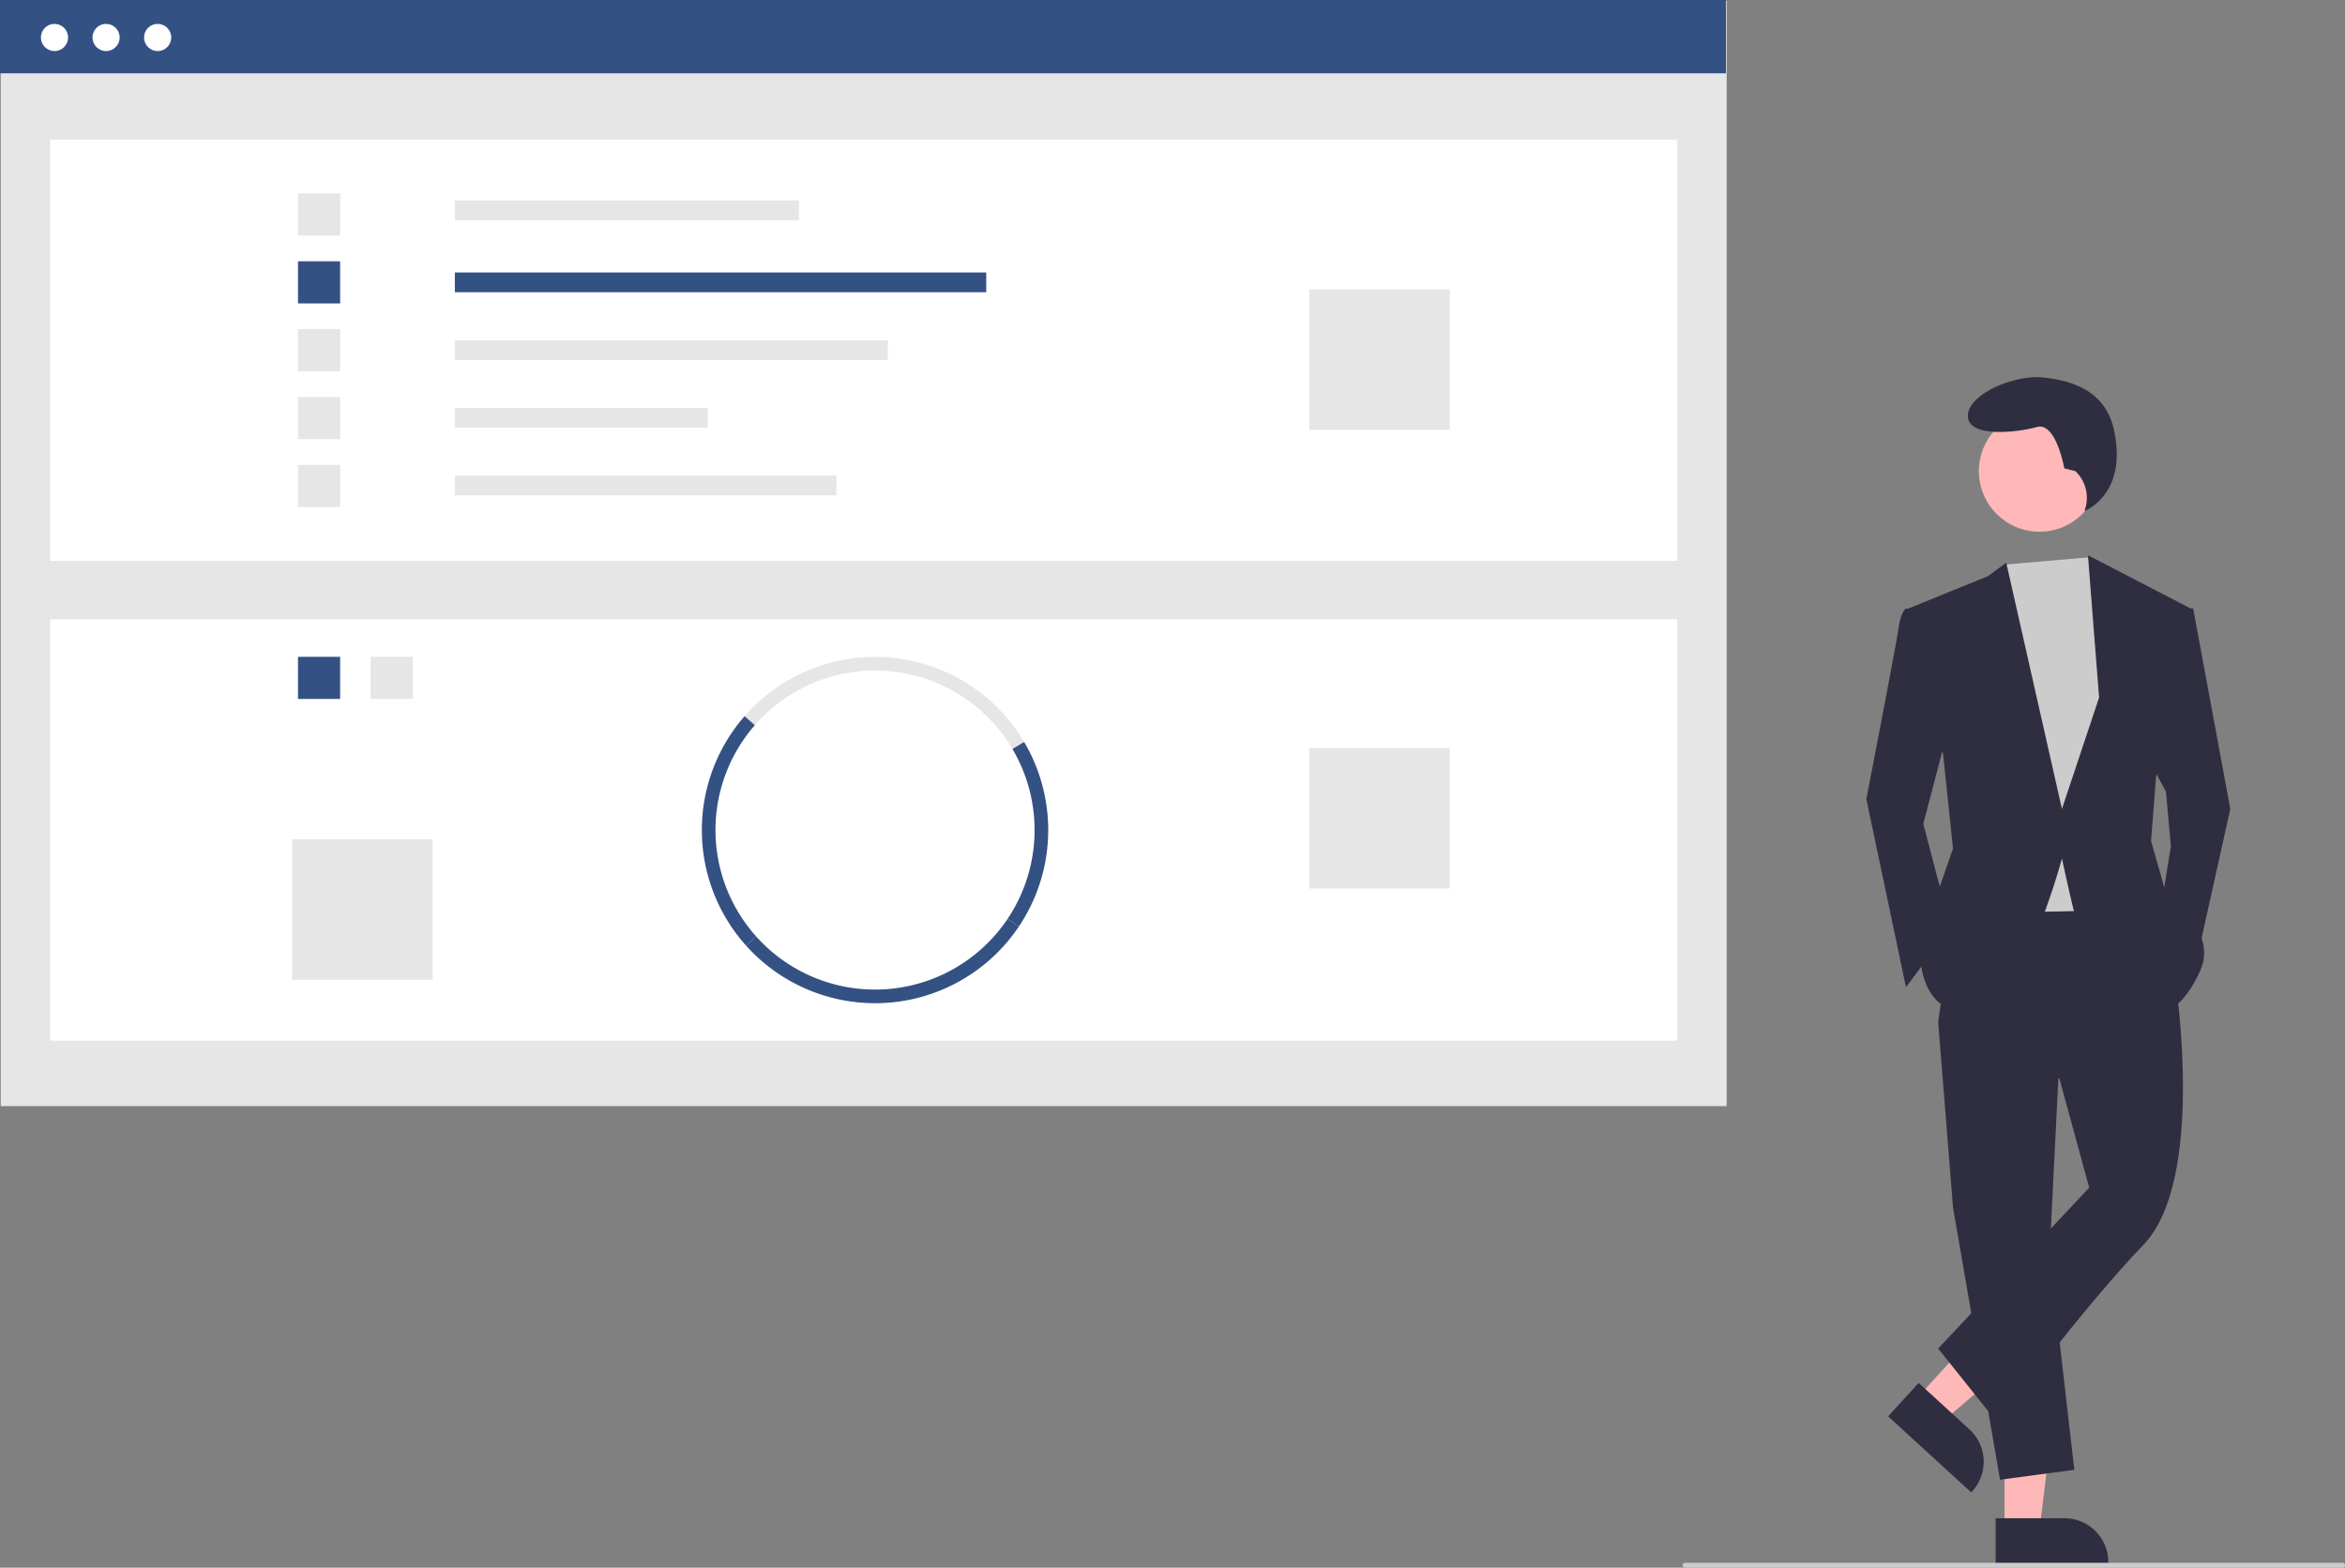 <svg xmlns="http://www.w3.org/2000/svg" width="955.953" height="639.224" data-name="Layer 1"><rect width="100%" height="100%" fill="#808080" stroke="none"/><path fill="#e6e6e6" d="M.3.399h703.576V451H.3z"/><path fill="#fff" d="M20.419 56.915h663.339v171.773H20.419z"/><path fill="#e6e6e6" d="M185.418 81.727h140.281v8.053H185.418z"/><path fill="#345183" d="M185.418 111.101h216.625v8.053H185.418z"/><path fill="#e6e6e6" d="M185.418 138.776h176.544v8.053H185.418zM185.418 166.346h103.064v8.053H185.418zM185.418 193.916h155.55v8.053h-155.55zM121.481 78.864h17.177v17.177h-17.177z"/><path fill="#345183" d="M121.481 106.539h17.177v17.177h-17.177z"/><path fill="#e6e6e6" d="M121.481 134.213h17.177v17.177h-17.177zM121.481 161.888h17.177v17.177h-17.177zM121.481 189.562h17.177v17.177h-17.177zM533.736 117.99h57.258v57.258h-57.258z"/><path fill="#fff" d="M20.419 252.546h663.339v171.773H20.419z"/><path fill="#e6e6e6" d="M151.064 267.812h17.177v17.177h-17.177z"/><path fill="#345183" d="M121.481 267.812h17.177v17.177h-17.177z"/><path fill="#e6e6e6" d="M412.724 305.375a65.046 65.046 0 0 0-105.003-9.7l-4.186-3.657a70.594 70.594 0 0 1 113.973 10.526Z"/><path fill="#345183" d="m415.344 377.794-4.614-3.102a65.078 65.078 0 0 0 1.994-69.317l4.784-2.831a70.637 70.637 0 0 1-2.164 75.25ZM304.114 385.539a70.59 70.59 0 0 1-.58-93.521l4.187 3.657a65.03 65.03 0 0 0 .534 86.155Z"/><path fill="#345183" d="M356.714 409.052a70.709 70.709 0 0 1-52.6-23.513l4.14-3.71a65.043 65.043 0 0 0 102.476-7.137l4.614 3.102a70.554 70.554 0 0 1-58.63 31.258Z"/><path fill="#e6e6e6" d="M533.736 305.032h57.258v57.258h-57.258zM119.095 342.249h57.258v57.258h-57.258z"/><path fill="#345183" d="M0 0h703.576v29.89H0z"/><circle cx="22.212" cy="15.282" r="5.54" fill="#fff"/><circle cx="43.241" cy="15.282" r="5.54" fill="#fff"/><circle cx="64.269" cy="15.282" r="5.54" fill="#fff"/><path fill="#ffb8b8" d="M817.168 623.704h14.243l6.777-54.94-21.023.001.003 54.939z"/><path fill="#2f2e41" d="m813.535 619.054 28.05-.001h.002a17.877 17.877 0 0 1 17.876 17.876v.58l-45.928.002Z"/><path fill="#ffb8b8" d="m781.694 569.766 10.511 9.613 42.079-35.968-15.513-14.187-37.077 40.542z"/><path fill="#2f2e41" d="m782.152 563.883 20.7 18.93a17.877 17.877 0 0 1 1.127 25.256l-.392.429-33.892-30.995ZM839.555 430.772l-4.037 80.739 10.093 87.805-30.278 4.037-19.175-111.017-6.056-75.694 49.453 14.13z"/><path fill="#2f2e41" d="M886.99 401.504s12.11 79.73-13.12 105.97-59.546 72.666-59.546 72.666l-24.222-30.277 61.564-65.601-12.11-44.407-49.454-23.213 8.074-55.508 72.666-1.01Z"/><circle cx="831.415" cy="192.095" r="24.717" fill="#ffb8b8"/><path fill="#ccc" d="m851.917 227.224 3.786 5.736 10.093 28.259-8.074 110.007-47.435 1.01-6.055-126.156 12.685-15.856 35-3z"/><path fill="#2f2e41" d="m785.056 249.108-8.074-1.01s-2.018 1.01-3.028 8.075-13.12 69.637-13.12 69.637l16.148 76.703 18.166-24.222-11.101-42.388 11.102-42.388ZM887.999 248.099h6.055l15.139 81.748-14.129 63.583-14.13-23.213 4.037-25.231-2.018-22.203-7.065-13.121 12.111-61.563zM846.021 192.095l-4.494-1.124s-3.37-19.1-11.235-16.853-28.088 4.494-28.088-4.494 19.1-16.853 30.335-15.73 25.584 4.852 29.212 21.348c5.814 26.444-11.997 33.123-11.997 33.123l.296-.963a14.996 14.996 0 0 0-4.029-15.307Z"/><path fill="#2f2e41" d="m777.991 248.099 32.296-13.12 7.57-5.551 22.708 100.42 15.138-45.417-4.541-58.031 41.883 21.699-14.13 68.628-2.018 26.24 6.056 21.195s21.194 15.138 14.13 31.286-15.14 17.157-15.14 17.157-34.314-32.295-36.332-40.37-5.046-22.203-5.046-22.203-17.158 64.592-37.342 63.583-20.185-22.204-20.185-22.204l5.046-22.203 8.074-23.213-4.037-38.351Z"/><path fill="#ccc" d="M954.953 639.224h-268a1 1 0 0 1 0-2h268a1 1 0 0 1 0 2Z"/></svg>
